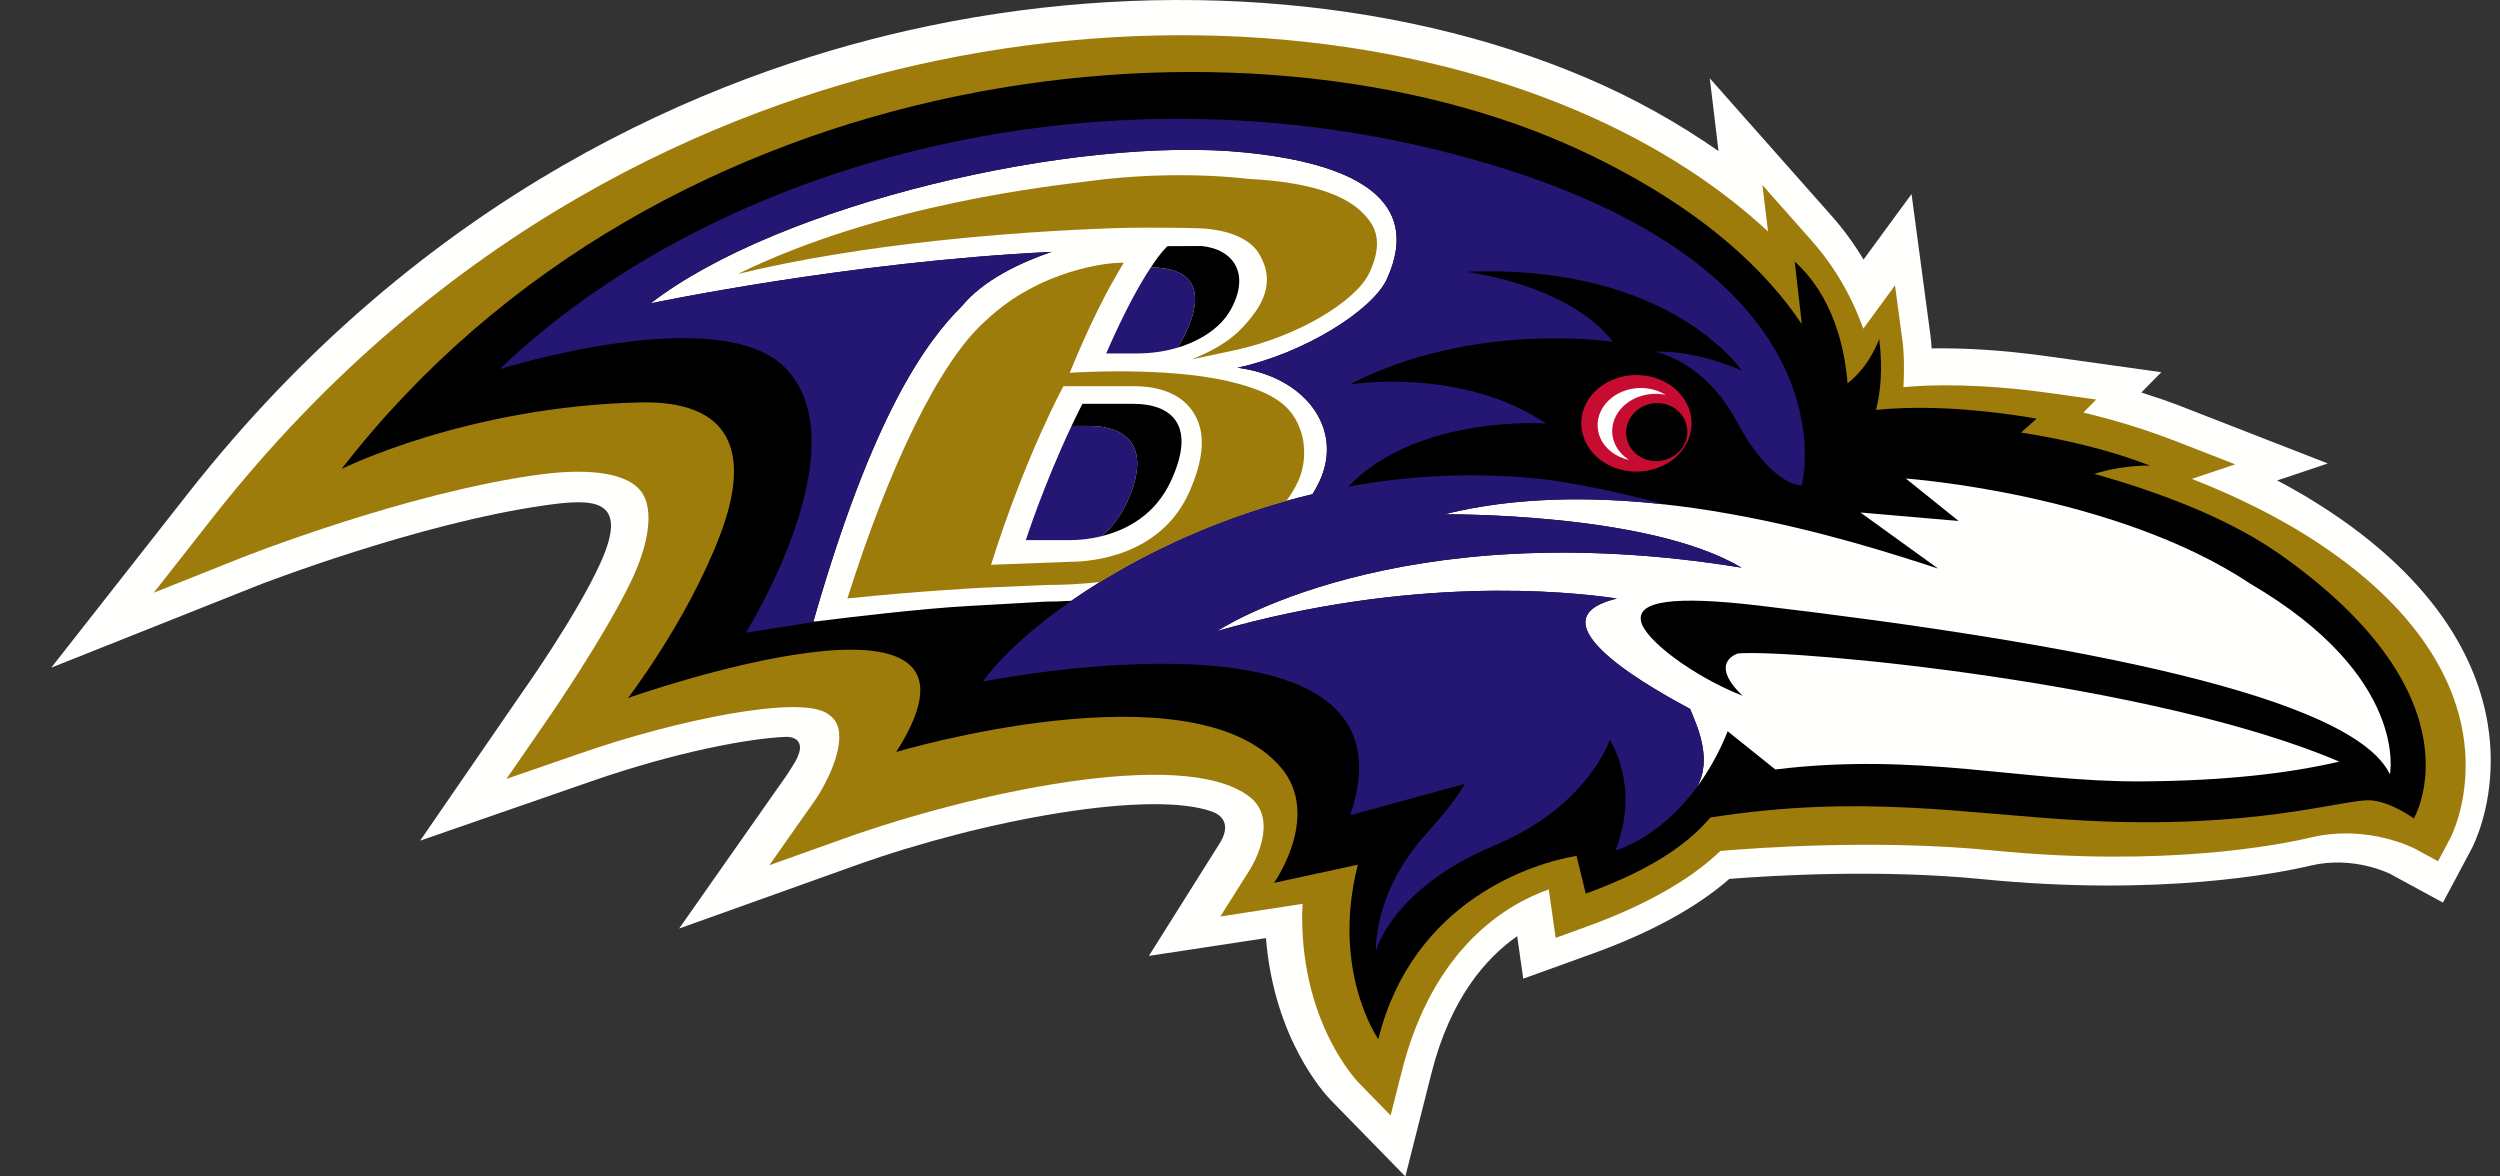 <svg width="34" height="16" viewBox="0 0 34 16" fill="none" xmlns="http://www.w3.org/2000/svg">
<rect x="0" y="0" width="34" height="16" fill="#333333" stroke="none"/>
<g clip-path="url(#clip0_879_3827)">
<path d="M33.833 9.844C33.699 9.027 33.16 7.827 31.353 6.748C31.231 6.675 31.102 6.604 30.97 6.534C31.308 6.421 31.658 6.303 31.658 6.303L29.655 5.523C29.483 5.456 29.304 5.396 29.122 5.338L29.394 5.062L27.858 4.847C27.194 4.754 26.671 4.732 26.27 4.738C26.266 4.674 26.261 4.614 26.254 4.561C26.254 4.56 25.997 2.639 25.997 2.639C25.997 2.639 25.403 3.45 25.344 3.53C25.218 3.32 25.075 3.122 24.91 2.936C24.91 2.936 23.253 1.065 23.253 1.065C23.253 1.065 23.32 1.615 23.372 2.055C22.835 1.681 22.245 1.346 21.591 1.066C18.926 -0.075 15.556 -0.313 12.344 0.415C9.657 1.023 5.778 2.61 2.556 6.712L0.697 9.08L3.496 7.966C3.518 7.957 5.678 7.116 7.421 6.871C8.071 6.779 8.568 6.772 8.164 7.661C7.846 8.363 7.123 9.387 7.115 9.397L5.714 11.433L8.052 10.622C9.176 10.232 10.185 10.039 10.696 10.021C10.878 10.024 10.912 10.145 10.854 10.276C10.838 10.321 10.828 10.345 10.702 10.539L9.236 12.628L11.64 11.768C13.385 11.143 15.68 10.731 16.5 11.044C16.567 11.069 16.784 11.184 16.569 11.499L15.625 13C15.625 13 17.019 12.789 17.217 12.758C17.327 14.129 18.015 14.876 18.099 14.962L19.113 16L19.468 14.595C19.724 13.583 20.205 13.032 20.634 12.732C20.634 12.733 20.716 13.31 20.716 13.31L21.655 12.971C22.445 12.686 23.07 12.344 23.52 11.953C24.115 11.906 25.569 11.819 26.965 11.957C29.372 12.195 30.987 11.876 31.424 11.772C32.01 11.633 32.503 11.883 32.508 11.886L33.224 12.275L33.61 11.551C33.656 11.464 33.874 11.012 33.874 10.342C33.874 10.176 33.86 10.008 33.833 9.844" fill="#FFFFFE"/>
<path d="M33.498 9.983C33.379 9.259 32.888 8.19 31.226 7.196C30.781 6.932 30.299 6.705 29.81 6.513L30.399 6.315L29.59 6C29.189 5.844 28.768 5.715 28.334 5.611C28.418 5.526 28.508 5.434 28.508 5.434L27.889 5.347C26.934 5.214 26.275 5.229 25.887 5.265C25.891 5.182 25.894 5.093 25.894 5.004C25.894 4.88 25.889 4.757 25.876 4.657L25.772 3.881C25.772 3.881 25.395 4.396 25.341 4.47C25.216 4.124 25.012 3.696 24.639 3.274L23.969 2.517L24.045 3.148C23.443 2.59 22.61 2.003 21.469 1.514C18.879 0.404 15.595 0.175 12.46 0.885C9.833 1.48 6.04 3.032 2.886 7.048L2.091 8.061L3.288 7.584C3.31 7.575 5.536 6.695 7.345 6.453C8.055 6.359 8.545 6.443 8.724 6.69C8.891 6.922 8.837 7.38 8.577 7.917C8.222 8.654 7.495 9.712 7.488 9.723L6.888 10.593L7.888 10.247C9.205 9.789 10.865 9.451 11.25 9.703C11.339 9.761 11.387 9.829 11.406 9.925C11.467 10.245 11.192 10.729 11.091 10.874L10.463 11.767L11.492 11.4C13.135 10.811 16.081 10.136 16.991 10.834C17.413 11.156 17.019 11.794 17.002 11.821L16.597 12.464L17.348 12.349L17.715 12.292C17.713 12.351 17.709 12.411 17.709 12.467C17.709 13.918 18.444 14.689 18.479 14.726L18.912 15.17L19.065 14.568C19.491 12.879 20.5 12.294 21.063 12.096C21.078 12.208 21.157 12.755 21.157 12.755L21.558 12.61C22.543 12.255 23.094 11.866 23.397 11.573C23.85 11.534 25.509 11.409 27.102 11.566C29.449 11.798 31.009 11.489 31.431 11.389C32.209 11.206 32.841 11.542 32.848 11.545L33.157 11.713L33.322 11.403C33.333 11.383 33.533 10.995 33.533 10.408C33.533 10.276 33.523 10.134 33.498 9.983Z" fill="#9E7C0C"/>
<path d="M31.019 7.547C30.325 7.056 29.39 6.7 28.483 6.445C28.861 6.323 29.239 6.331 29.239 6.331C28.658 6.109 28.051 5.97 27.487 5.883L27.698 5.693C26.664 5.517 25.942 5.531 25.514 5.575C25.568 5.364 25.612 5.041 25.557 4.609C25.557 4.609 25.431 4.981 25.127 5.212C25.087 4.729 24.933 4.031 24.408 3.557L24.505 4.409C24.043 3.714 23.164 2.825 21.501 2.048C16.981 -0.062 9.017 0.738 4.645 6.378C4.645 6.378 6.345 5.529 8.7 5.473C9.934 5.444 10.234 6.134 9.785 7.298C9.333 8.467 8.54 9.493 8.54 9.493C8.54 9.493 13.87 7.606 12.188 10.227C12.188 10.227 16.211 9.023 17.418 10.435C17.979 11.09 17.326 12.007 17.326 12.007L18.467 11.76C18.097 13.208 18.745 14.133 18.745 14.133C19.216 12.24 20.859 11.736 21.441 11.64L21.566 12.153C22.541 11.801 22.999 11.427 23.261 11.118C25.325 10.794 26.726 11.071 28.317 11.158C30.634 11.284 31.831 10.881 32.214 10.884C32.495 10.886 32.828 11.131 32.828 11.131C32.828 11.131 33.791 9.507 31.019 7.547" fill="black"/>
<path d="M29.117 10.627C27.513 10.634 26.083 10.226 24.145 10.465L23.496 9.945C23.321 10.394 23.08 10.7 23.08 10.7C23.294 10.318 23.076 9.863 22.985 9.641C22.187 9.216 20.88 8.405 21.99 8.14C21.299 8.037 19.193 7.83 16.554 8.582C16.554 8.582 18.993 6.955 23.684 7.72C22.417 6.964 19.64 6.995 19.64 6.995C22.171 6.363 25.225 7.363 26.359 7.733L25.302 6.97L26.637 7.085L25.919 6.508C25.919 6.508 28.759 6.709 30.607 7.94C32.768 9.204 32.503 10.531 32.503 10.531C31.996 9.471 28.247 8.747 23.914 8.235C22.757 8.099 22.268 8.175 22.317 8.445C22.363 8.699 23.031 9.2 23.7 9.463C23.222 9.004 23.637 8.887 23.637 8.887C24.398 8.825 29.307 9.285 31.814 10.358C31.135 10.516 30.271 10.62 29.117 10.627ZM14.764 8.04C14.739 8.056 14.714 8.072 14.69 8.089C14.662 8.108 14.635 8.126 14.608 8.145L14.569 8.171C14.451 8.178 14.335 8.182 14.222 8.182L13.183 8.241C12.566 8.273 11.524 8.398 11.178 8.442L11.061 8.456C11.868 5.633 12.597 4.643 13.085 4.159C13.375 3.806 13.888 3.566 14.3 3.426C11.536 3.558 8.848 4.126 8.848 4.126C10.586 2.779 14.616 1.837 16.939 2.074C19.262 2.311 19.104 3.252 18.865 3.789C18.671 4.223 17.723 4.811 16.83 5.001C17.754 5.121 18.277 5.833 17.946 6.544C17.918 6.605 17.885 6.664 17.85 6.721C16.864 6.955 15.989 7.326 15.271 7.731C15.246 7.746 15.221 7.76 15.196 7.775C15.162 7.794 15.129 7.814 15.096 7.833L15.019 7.879C14.988 7.898 14.957 7.917 14.927 7.936C14.902 7.952 14.793 8.021 14.764 8.04L14.764 8.04Z" fill="#FFFFFE"/>
<path d="M20.246 2.229C25.265 3.725 24.505 6.602 24.505 6.602C24.505 6.602 24.1 6.627 23.622 5.735C23.171 4.892 22.504 4.784 22.504 4.784C22.504 4.784 22.996 4.739 23.688 5.04C23.688 5.04 22.716 3.583 19.942 3.696C19.942 3.696 21.342 3.868 21.934 4.649C21.934 4.649 20.05 4.353 18.355 5.229C18.355 5.229 19.866 4.979 21.026 5.76C21.026 5.76 19.287 5.63 18.333 6.619C19.182 6.462 20.103 6.412 21.068 6.526C21.699 6.621 22.236 6.749 22.631 6.859C21.648 6.751 20.606 6.754 19.64 6.995C19.64 6.995 22.417 6.964 23.684 7.72C18.993 6.955 16.554 8.582 16.554 8.582C19.193 7.83 21.299 8.037 21.99 8.14C20.88 8.405 22.187 9.217 22.985 9.641C23.076 9.863 23.294 10.318 23.081 10.7C22.556 11.418 21.97 11.565 21.97 11.565C22.317 10.688 21.893 10.062 21.893 10.062C21.893 10.062 21.599 10.966 20.327 11.497C18.931 12.08 18.714 12.931 18.714 12.931C18.714 12.931 18.664 12.153 19.401 11.335C19.638 11.071 19.812 10.852 19.922 10.66L18.362 11.087C19.409 8.048 13.367 9.27 13.367 9.27C13.59 8.955 14.018 8.55 14.608 8.145C14.635 8.126 14.662 8.108 14.69 8.089C14.714 8.072 14.739 8.056 14.764 8.04C14.793 8.021 14.821 8.002 14.851 7.984L14.927 7.936C14.957 7.917 14.988 7.898 15.019 7.879L15.096 7.834C15.129 7.814 15.163 7.794 15.196 7.775C15.221 7.761 15.246 7.746 15.271 7.731C15.989 7.326 16.864 6.955 17.85 6.721C17.885 6.665 17.918 6.606 17.946 6.545C18.277 5.833 17.754 5.121 16.83 5.001C17.723 4.811 18.671 4.223 18.865 3.789C19.104 3.252 19.262 2.311 16.939 2.074C14.616 1.838 10.586 2.779 8.848 4.126C8.848 4.126 11.536 3.558 14.3 3.426C13.888 3.566 13.375 3.806 13.085 4.16C12.597 4.644 11.868 5.633 11.061 8.456L11.178 8.442L10.144 8.604C10.144 8.604 11.725 6.079 10.681 5.005C9.784 4.081 6.794 5.021 6.794 5.021C9.765 2.179 15.117 0.7 20.246 2.229V2.229ZM14.982 7.292C14.825 7.332 14.673 7.346 14.545 7.346H13.951C13.951 7.346 14.19 6.603 14.573 5.793H14.806C15.359 5.793 15.666 6.104 15.321 6.845C15.233 7.034 15.115 7.18 14.982 7.292H14.982ZM16.012 4.729C15.845 4.779 15.659 4.807 15.46 4.807H15.044C15.302 4.214 15.508 3.852 15.651 3.637C16.193 3.641 16.414 3.912 16.127 4.527C16.091 4.605 16.052 4.672 16.012 4.729V4.729Z" fill="#241773"/>
<path d="M16.127 4.527C16.091 4.605 16.052 4.672 16.012 4.729C16.345 4.63 16.602 4.446 16.729 4.227C17.007 3.742 16.794 3.394 16.345 3.346L15.879 3.348C15.879 3.348 15.798 3.414 15.651 3.637C16.193 3.641 16.414 3.912 16.127 4.527M15.321 6.845C15.233 7.034 15.115 7.179 14.982 7.292C15.334 7.205 15.714 6.995 15.923 6.545C16.268 5.803 15.961 5.492 15.408 5.492H14.721C14.669 5.593 14.62 5.693 14.573 5.793H14.806C15.359 5.793 15.666 6.104 15.321 6.845Z" fill="black"/>
<path d="M18.653 3.046C18.436 2.69 17.906 2.479 16.965 2.432C16.965 2.432 16.012 2.302 14.806 2.464C14.329 2.527 12.009 2.763 10.034 3.726C11.761 3.306 13.803 3.152 15.095 3.105C15.639 3.086 16.236 3.103 16.236 3.103C16.622 3.103 16.981 3.217 17.118 3.443C17.261 3.676 17.3 3.955 17.032 4.297C16.885 4.485 16.712 4.683 16.209 4.887L16.788 4.764C17.654 4.579 18.44 4.093 18.62 3.717C18.752 3.441 18.76 3.221 18.654 3.046" fill="#9E7C0C"/>
<path d="M14.463 5.252H15.417C15.909 5.252 16.136 5.453 16.239 5.623C16.402 5.889 16.373 6.247 16.172 6.696C15.784 7.562 14.843 7.64 14.56 7.64L13.478 7.681C13.947 6.194 14.463 5.252 14.463 5.252ZM14.96 7.915C15.648 7.491 16.51 7.087 17.493 6.813C17.555 6.731 17.609 6.643 17.652 6.551C17.751 6.339 17.762 6.076 17.692 5.867C17.585 5.551 17.374 5.341 16.707 5.185C15.829 4.98 14.548 5.07 14.548 5.07C14.843 4.355 15.063 3.937 15.283 3.574C15.094 3.562 14.138 3.663 13.404 4.363C12.765 4.927 12.075 6.393 11.525 8.139C12.47 8.04 13.326 7.995 13.326 7.995L14.225 7.956C14.461 7.956 14.709 7.944 14.96 7.915V7.915Z" fill="#9E7C0C"/>
<path d="M22.959 5.529C23.102 5.869 22.904 6.247 22.516 6.373C22.127 6.5 21.696 6.325 21.552 5.985C21.408 5.645 21.606 5.266 21.995 5.141C22.383 5.015 22.815 5.188 22.959 5.529ZM22.923 5.737C22.845 5.533 22.607 5.43 22.39 5.508C22.174 5.585 22.061 5.813 22.14 6.017C22.218 6.221 22.456 6.323 22.673 6.246C22.89 6.169 23.002 5.941 22.923 5.737V5.737Z" fill="#C60C30"/>
<path d="M21.96 6.03C21.852 5.774 22.008 5.487 22.308 5.389C22.424 5.351 22.544 5.347 22.654 5.371C22.504 5.277 22.301 5.247 22.11 5.309C21.809 5.407 21.653 5.693 21.762 5.951C21.828 6.108 21.98 6.218 22.157 6.256C22.07 6.201 22 6.124 21.96 6.03Z" fill="#FFFFFE"/>
</g>
<defs>
<clipPath id="clip0_879_3827">
<rect width="33.177" height="16" fill="white" transform="translate(0.697)"/>
</clipPath>
</defs>
</svg>
